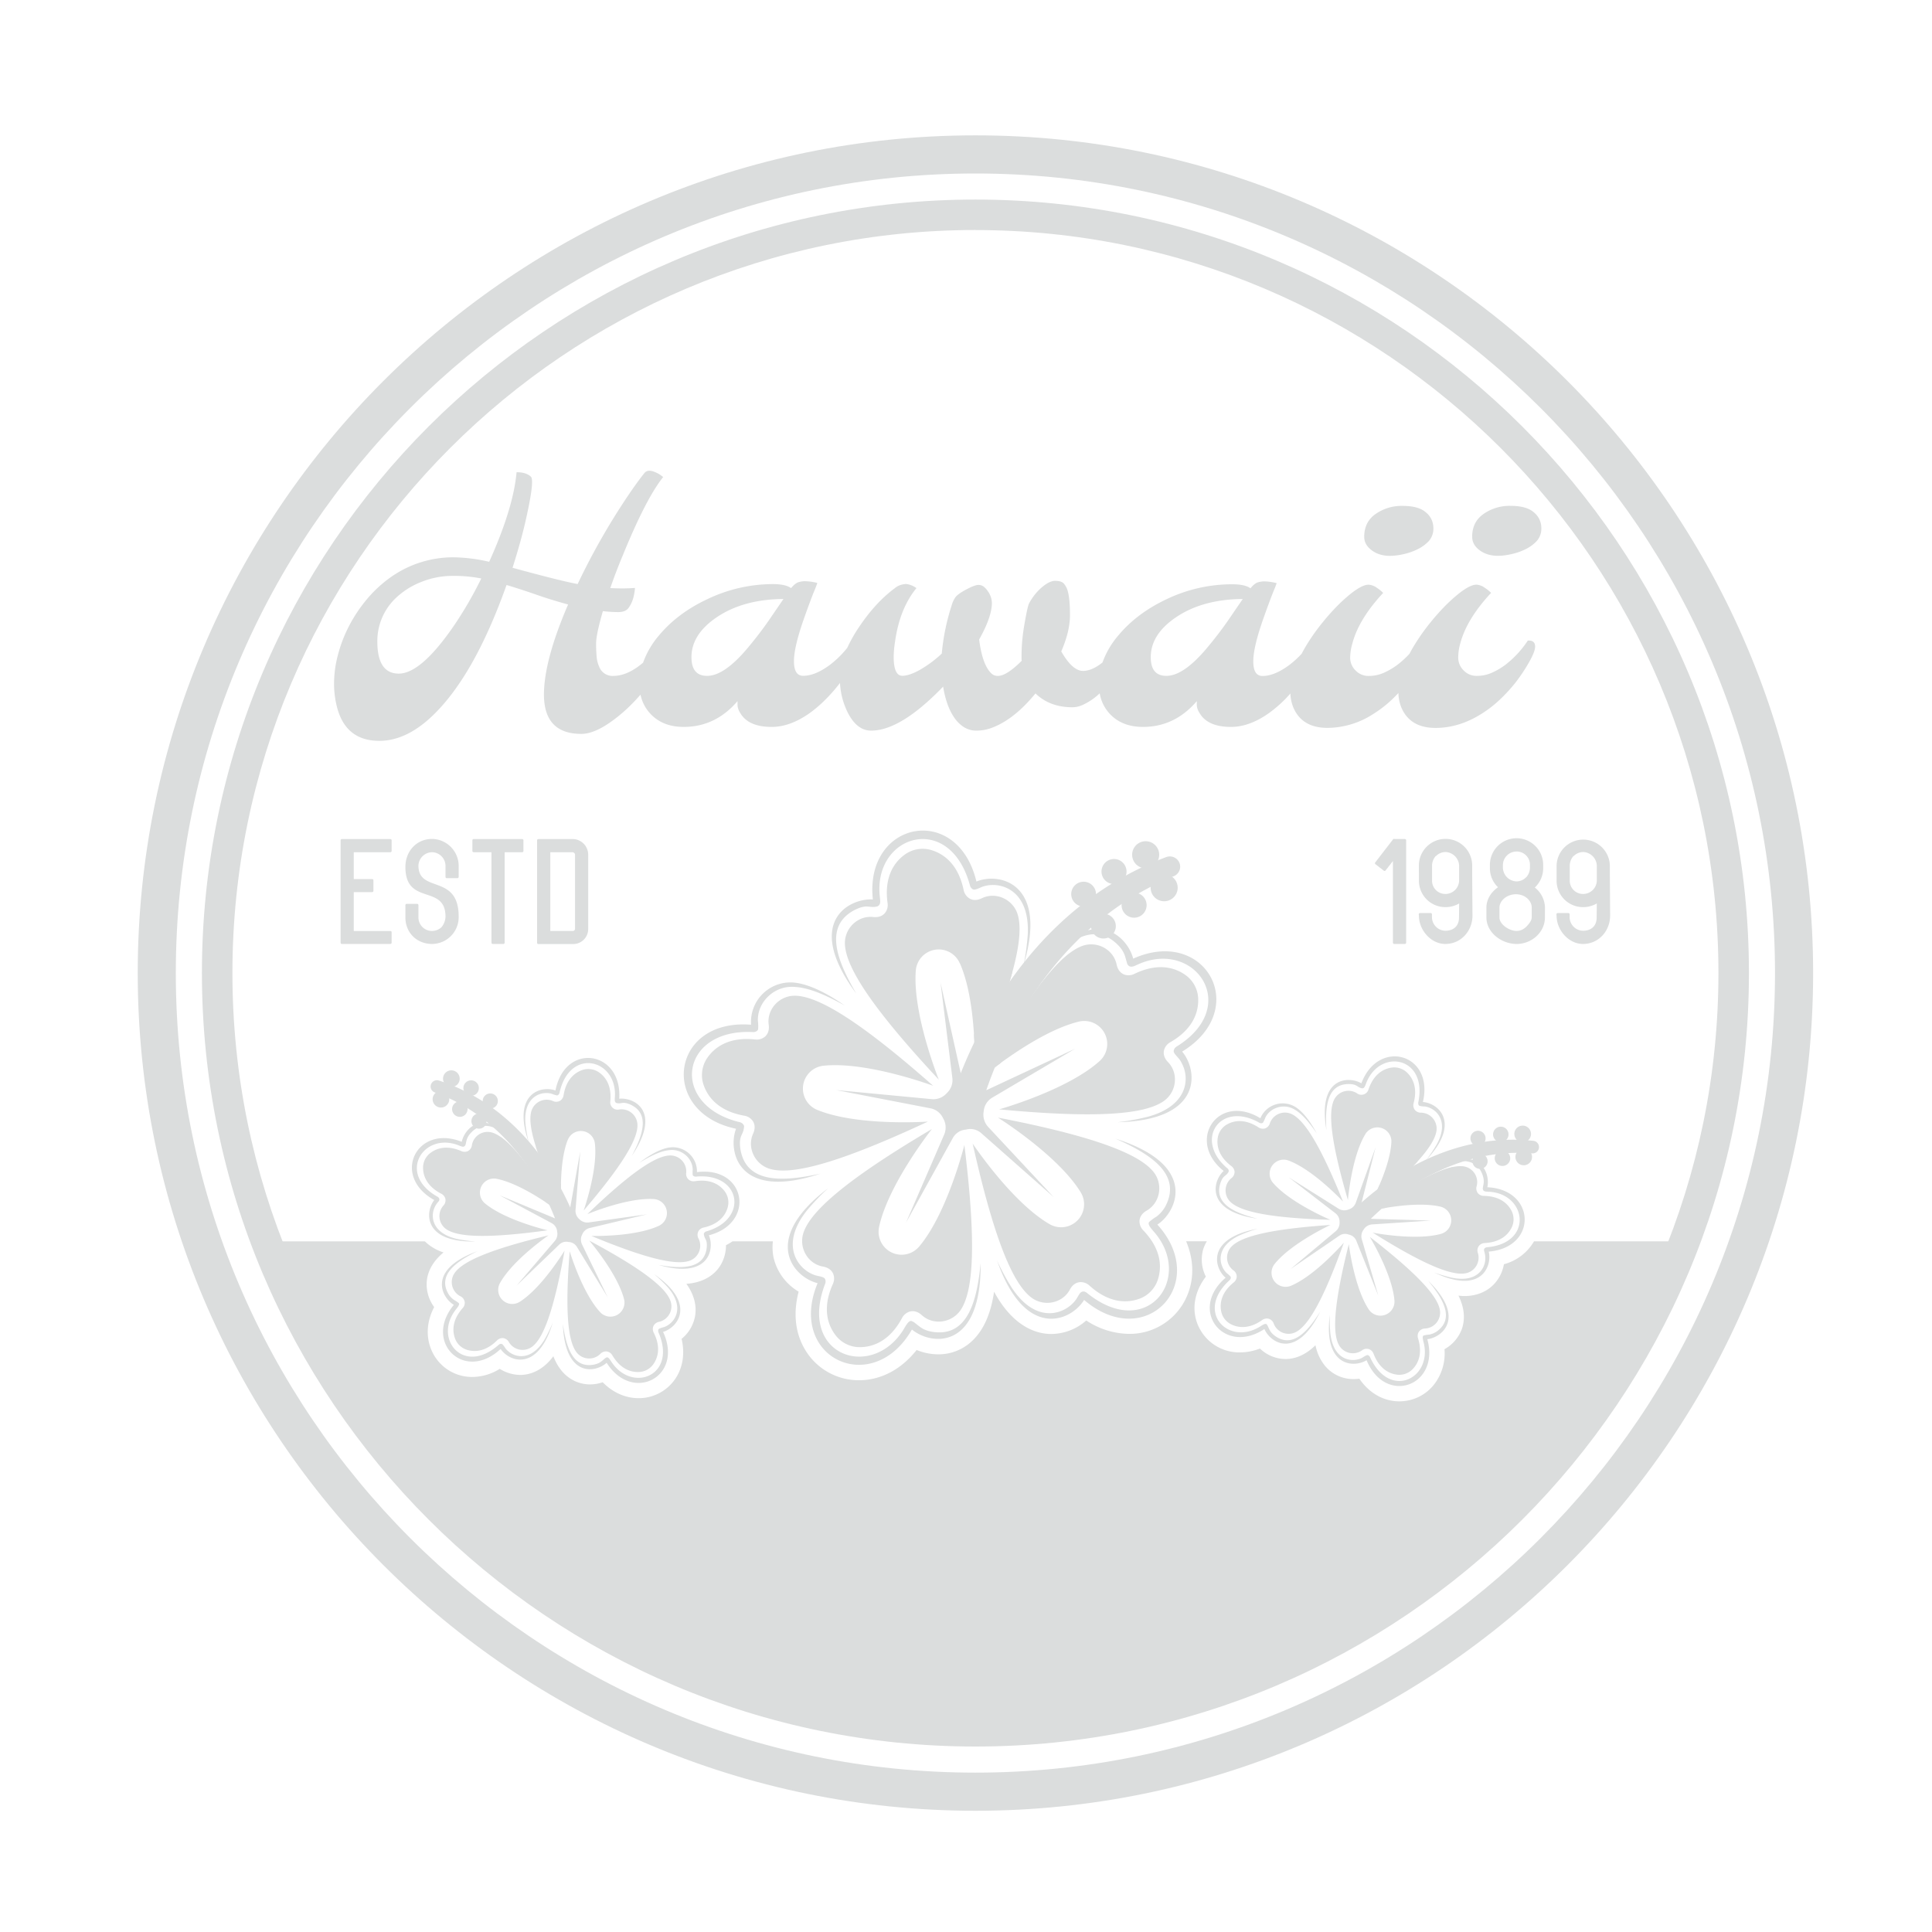 <svg xmlns="http://www.w3.org/2000/svg" viewBox="0 0 1000 1000"><defs><style>.a{fill:#dbdddd;}</style></defs><path class="a" d="M504.89,937.25c-239.09,0-433.6-194.51-433.6-433.6S265.8,70.06,504.89,70.06,938.47,264.57,938.47,503.65,744,937.25,504.89,937.25Zm0-847.45C276.68,89.8,91,275.46,91,503.65S276.68,917.51,504.89,917.51,918.74,731.85,918.74,503.65,733.08,89.8,504.89,89.8Z"/><path class="a" d="M504.89,904c-220.77,0-400.38-179.61-400.38-400.38S284.12,103.29,504.89,103.29s400.36,179.6,400.36,400.36S725.65,904,504.89,904Zm0-784.95c-212.06,0-384.59,172.52-384.59,384.57S292.83,888.23,504.89,888.23,889.46,715.71,889.46,503.65,716.94,119.08,504.89,119.08Z"/><path class="a" d="M794,642.51a25.54,25.54,0,0,1-15.57,11.85,20.12,20.12,0,0,1-4,9c-3.77,4.82-9.64,7.48-16.53,7.48-1,0-2-.12-3-.22,3.58,7.23,3.21,13.07,1.77,17.21a19.86,19.86,0,0,1-9,10.52,26.28,26.28,0,0,1-5.08,17.85,22.82,22.82,0,0,1-18.26,9.13c-8.25,0-15.65-4.28-20.74-11.72a22.08,22.08,0,0,1-2.93.2,19.06,19.06,0,0,1-14.56-6.52,24.31,24.31,0,0,1-5.21-11c-5.68,5.6-11.22,7.14-15.51,7.14A19.3,19.3,0,0,1,652.14,698a28.4,28.4,0,0,1-10.27,2,23.24,23.24,0,0,1-22.16-15c-3-8-1.24-16.79,4.44-24.21A19.54,19.54,0,0,1,622.67,647a19.24,19.24,0,0,1,2-4.51H613.93c4.06,9.57,4.31,19.62.32,28.64a32.24,32.24,0,0,1-29.9,19.28h0a41,41,0,0,1-22.11-6.94,27.54,27.54,0,0,1-18.1,7c-7.18,0-19.49-3.22-29.61-21.89-1.58,10.86-5.11,19.21-10.66,24.8A25.23,25.23,0,0,1,485.59,701a29.87,29.87,0,0,1-11.15-2.25c-7.88,10-18.44,15.66-29.82,15.66a32.31,32.31,0,0,1-27-14.37c-5.89-8.82-7.32-19.79-4.24-31.48a27.84,27.84,0,0,1-13-17.73,26.49,26.49,0,0,1-.33-8.32H379.16a30.23,30.23,0,0,1-3.39,2,20.12,20.12,0,0,1-3.15,10.89c-2.09,3.22-7.11,8.43-17.35,9.09,4.63,6.49,5.24,12.28,4.52,16.59a19.63,19.63,0,0,1-7,11.91c1.72,7.31.75,14.39-2.9,20.13a22.83,22.83,0,0,1-19.35,10.57c-6.86,0-13.37-2.94-18.59-8.24a20.74,20.74,0,0,1-6.63,1.12c-3.71,0-13.8-1.32-18.9-14.58-5.95,8-12.77,9.67-17.12,9.67a20.28,20.28,0,0,1-10.63-3.15,27,27,0,0,1-14.19,4.2,22.76,22.76,0,0,1-20.83-13.17c-3.37-7.19-2.91-15.43,1.08-23a19.82,19.82,0,0,1-3.84-13.28c.38-4.37,2.45-9.85,8.69-15a24.44,24.44,0,0,1-9.66-5.73H137.77C193.86,790.72,337,896.13,504.88,896.13S815.91,790.72,872,642.51Z"/><path class="a" d="M496.79,498.51c9.22,20.69,7.7,57.13,7.7,57.13,20-46.25,25.94-71.06,22.16-82.61-2.48-7.6-11.23-11.59-18.43-8.11-2.84,1.38-5,1-6.47.09a6.65,6.65,0,0,1-3-4.47c-2.9-13.7-10.69-18.71-16.6-20.51a15.75,15.75,0,0,0-14,2.42c-5,3.68-10.63,11-8.76,24.89a6.66,6.66,0,0,1-1.31,5.21c-1.11,1.32-3,2.43-6.12,2.09-7.95-.86-14.85,5.84-14.64,13.83.32,12.15,14.25,33.52,48.62,70.37,0,0-13.66-33.82-11.93-56.4a11.89,11.89,0,0,1,22.73-3.93Z"/><path class="a" d="M480.28,580.54s-36.38,2.55-57.32-6.08a11.9,11.9,0,0,1,3.29-22.84C448.77,549.25,483,562,483,562c-37.8-33.32-59.57-46.63-71.71-46.61-8,0-14.5,7.1-13.41,15,.43,3.12-.63,5-1.92,6.17a6.66,6.66,0,0,1-5.18,1.46c-13.92-1.48-21.09,4.38-24.63,9.45a15.75,15.75,0,0,0-2,14c2,5.86,7.19,13.5,21,16a6.63,6.63,0,0,1,4.55,2.86c.92,1.47,1.4,3.59.1,6.47-3.28,7.29,1,15.92,8.63,18.19C410,608.48,434.62,601.84,480.28,580.54Z"/><path class="a" d="M475.67,645.31A11.9,11.9,0,0,1,455,635.13c4.71-22.16,27.35-50.74,27.35-50.74C439,610,419.56,626.62,415.83,638.19c-2.46,7.61,2.27,16,10.15,17.39,3.1.56,4.58,2.15,5.28,3.73a6.69,6.69,0,0,1-.21,5.38c-5.71,12.78-2.36,21.41,1.37,26.34a15.71,15.71,0,0,0,12.73,6.26c6.18-.06,15.06-2.66,21.7-15a6.7,6.7,0,0,1,4.13-3.45c1.68-.41,3.85-.21,6.18,1.91,5.93,5.37,15.45,4,20-2.59,6.87-10,8.17-35.49,2-85.5C499.16,592.67,490.34,628.06,475.67,645.31Z"/><path class="a" d="M516.53,578.47s30.93,19.32,42.81,38.61a11.89,11.89,0,0,1-16.08,16.54c-19.62-11.32-39.81-41.69-39.81-41.69,11,49.17,20.78,72.73,30.62,79.86,6.48,4.68,15.9,2.77,19.68-4.28,1.49-2.78,3.46-3.7,5.18-3.87A6.7,6.7,0,0,1,564,665.5c10.39,9.38,19.63,8.86,25.48,6.83a15.7,15.7,0,0,0,9.88-10.16c1.86-5.9,2.12-15.15-7.55-25.28a6.67,6.67,0,0,1-2-5c.12-1.72,1-3.73,3.72-5.29,6.94-4,8.58-13.45,3.71-19.79C589.83,597.18,566,588.07,516.53,578.47Z"/><path class="a" d="M618.39,510.15a15.75,15.75,0,0,0-4.8-5.48c-5-3.59-13.76-6.7-26.38-.63a6.7,6.7,0,0,1-5.36.36c-1.6-.65-3.24-2.09-3.89-5.17-1.63-7.83-10.13-12.33-17.67-9.66-11.45,4.06-27.48,23.91-51.9,68,0,0,27.94-23.45,50-28.78a11.9,11.9,0,0,1,10.77,20.41c-16.83,15.15-52,25-52,25,50.17,4.74,75.6,2.72,85.41-4.44,6.46-4.72,7.56-14.27,2-20-2.18-2.27-2.45-4.44-2.08-6.12a6.66,6.66,0,0,1,3.33-4.23c12.13-7,14.49-15.94,14.37-22.12A15.77,15.77,0,0,0,618.39,510.15Z"/><path class="a" d="M509.15,575.32c0-.12,0-.25.05-.37a9,9,0,0,1,4.32-6.77l42.94-25.36-45.18,21.12a9.23,9.23,0,0,1-8.13-.3l-.33-.16a9.13,9.13,0,0,1-5.14-6.23l-10.86-48.68,6.13,49.5a9.13,9.13,0,0,1-2.75,7.59l-.26.27a9.24,9.24,0,0,1-7.55,3l-49.65-4.72,48.95,9.47a9.08,9.08,0,0,1,6.36,4.93c.05.11.11.22.17.33a9.35,9.35,0,0,1,.55,8.16l-19.83,45.75,24.13-43.62a8.49,8.49,0,0,1,6.3-4.49c.41,0,.81-.12,1.22-.21a8.49,8.49,0,0,1,7.44,2.11l37.37,33-34-36.43A9.32,9.32,0,0,1,509.15,575.32Z"/><path class="a" d="M504.14,535.64c.31,5,.42,9.41.43,12.85l2.28,1.6c8.29-19.56,13.9-35.05,17.19-47.15A220,220,0,0,0,504.14,535.64Z"/><path class="a" d="M511,553l1.68,1.18c1.44-1.11,3.19-2.43,5.21-3.91,9.31-22.13,21.5-41.37,36.16-57.16C543.6,500.79,529.87,519.36,511,553Z"/><path class="a" d="M610.61,447a5.37,5.37,0,0,0-7-3.37C546.67,464.93,509.11,515.5,490.7,574l15.39,4.36C521.43,523.84,554.9,475,607.6,453.49A5.31,5.31,0,0,0,610.61,447Z"/><path class="a" d="M599.9,441.27a7,7,0,1,1-8.14-5.74A7,7,0,0,1,599.9,441.27Z"/><path class="a" d="M583,450a6.48,6.48,0,1,1-7.49-5.28A6.48,6.48,0,0,1,583,450Z"/><path class="a" d="M567.19,461.7a6.41,6.41,0,1,1-7.41-5.22A6.41,6.41,0,0,1,567.19,461.7Z"/><path class="a" d="M606.84,453.94a7,7,0,1,0,1.22,9.88A7,7,0,0,0,606.84,453.94Z"/><path class="a" d="M591,463.41a6.48,6.48,0,1,0,1.12,9.09A6.48,6.48,0,0,0,591,463.41Z"/><path class="a" d="M575.08,474.31a6.41,6.41,0,1,0,1.11,9A6.41,6.41,0,0,0,575.08,474.31Z"/><path class="a" d="M495,574.69c5.46-23.61,17.12-46.65,31.11-66.3a189.22,189.22,0,0,1,44.63-44.61c10.08-7.21,21.29-12.12,32.58-17-12.95,6.44-25.13,13.28-36.68,22a175,175,0,0,0-29.35,28.54C518.85,519.73,502.89,546.6,495,574.69Z"/><path class="a" d="M502.1,458.49c.52,1.58,1.83,2.16,2.38,1.94,1.21-.11,2.82-1,4-1.44,8.68-3.16,24.62,1.05,23.49,24.61a119.66,119.66,0,0,1-2.12,15.69c12.68-42-12.41-48-24.46-43-9.78-41-58-31.35-53.6,9.27-12.06-.76-36.07,11.49-8.58,48.73-9.42-16.11-17.63-35-.38-43.52,6.39-3,7-.55,11.22-1.61a2.38,2.38,0,0,0,1-.69c.83-1.06.49-2.76.37-4.14C451.61,432.08,491.75,419.59,502.1,458.49Z"/><path class="a" d="M424.68,607.47c-18,3.93-38.69,6-41.5-13.09-.89-7,1.61-6.68,1.94-11.16.18-.53-.55-1.88-2-2.33-36.81-8.62-31.51-48.75,6.72-46.68,1.64,0,2.62-1,2.58-1.67a22.44,22.44,0,0,0-.14-4.23c-.33-9.64,8.59-18.51,19.37-17.46,8.46.54,18.1,5.5,25.57,9.59-7.1-4.93-16.75-10.61-25.35-11.76a20.44,20.44,0,0,0-23.11,21.72c-42-3.35-47.77,45.49-7.76,53.85C376.68,595.15,381.35,621.91,424.68,607.47Z"/><path class="a" d="M482.31,689.3c-4.55-.86-5.86-2.33-8.91-4.66a2.92,2.92,0,0,0-1.1-.63c-2-1.51-3.92,3.29-5.4,5.33-16.81,25-54,11.86-39.75-25,.5-1.6-.21-2.82-.79-3-1-.62-2.8-.8-4.07-1.18-8.78-2.53-19.37-15.25-4.54-33.72a118.12,118.12,0,0,1,10.94-11.45c-35.48,26.94-17.7,46.26-5.5,49.17-16.12,38.78,28.49,59.51,48.82,24,10,8.26,35.93,11,35.58-34.38C505.73,672.62,501.22,692.51,482.31,689.3Z"/><path class="a" d="M577.35,589.36c17,7.48,34.79,18,25.87,35a16.89,16.89,0,0,1-4.68,5.4,22,22,0,0,0-3.44,2.49c-2,1.34,2,4.89,3.4,6.78,18.62,23.73-5.42,55-36,30.1a4.88,4.88,0,0,0-.56-.34,2.2,2.2,0,0,0-2.51.17c-.93.81-1.67,2.48-2.38,3.51-5,7.34-20.31,14-33.47-6.11a115.13,115.13,0,0,1-7.51-13.94c14.47,41.53,38.28,31.54,45.06,20.42,31.91,27.33,65.42-8.68,37.92-39C608.85,627.6,621.11,603.22,577.35,589.36Z"/><path class="a" d="M586.54,496.19c-3.21-12.48-22.53-30.12-49,6.9,12.36-13.89,27.78-27.59,41.27-13.8,3.32,3.52,3.47,5.66,4.47,9a2.88,2.88,0,0,0,.52,1.16,2.43,2.43,0,0,0,1,.77c1.26.45,2.78-.39,4-.94,29.33-13.5,53.94,21.13,20.67,42.14a5.88,5.88,0,0,0-1.19.87c-.87,1-.91,2.08-.61,2.44a3.25,3.25,0,0,0,.66,1.08c2,2.42,2.35,2.35,3.77,5.35,3.62,7.64,2.44,21.3-18,26.87a119,119,0,0,1-15.58,2.83c44.68-1,41.45-27.11,33.35-36.55C647.73,522.43,623.91,479.4,586.54,496.19Z"/><path class="a" d="M720.18,591.09c-.66,13.84-11.51,33.33-11.51,33.33,23.65-19.76,33.72-31.68,34.83-39a8.24,8.24,0,0,0-7.84-9.5,4,4,0,0,1-3.55-1.74,4.08,4.08,0,0,1-.41-3.26c2.19-8.28-.69-13.16-3.43-15.77a9.56,9.56,0,0,0-3.84-2.25,9.67,9.67,0,0,0-4.45-.27c-3.73.64-8.84,3.09-11.63,11.19a3.81,3.81,0,0,1-6.07,2,8.26,8.26,0,0,0-11.81,3.52c-3.16,6.73-1.43,22.24,7.21,51.82,0,0,1.84-22.23,9-34.09a7.27,7.27,0,0,1,13.5,4.1Z"/><path class="a" d="M688.59,631.37s-20.58-8.62-29.65-19.09A7.27,7.27,0,0,1,667,600.71c13,4.9,28.15,21.24,28.15,21.24-11.49-28.6-19.72-41.86-26.36-45.19a8.24,8.24,0,0,0-11.46,4.52,4,4,0,0,1-2.75,2.85,4.1,4.1,0,0,1-3.23-.63c-7.2-4.64-12.73-3.41-16.06-1.61a9.62,9.62,0,0,0-5,7.11c-.54,3.75.21,9.36,7,14.52a4.08,4.08,0,0,1,1.7,2.81,4,4,0,0,1-1.73,3.56,8.26,8.26,0,0,0-.29,12.32C642.5,627.3,657.78,630.45,688.59,631.37Z"/><path class="a" d="M668.25,665.49a7.28,7.28,0,0,1-8.51-11.26c8.67-10.81,28.9-20.2,28.9-20.2-30.75,2.09-45.9,5.82-51.12,11.1a8.24,8.24,0,0,0,.76,12.3,4,4,0,0,1,1.85,3.49,4.09,4.09,0,0,1-1.59,2.88c-6.64,5.42-7.18,11.05-6.49,14.77a9.58,9.58,0,0,0,5.23,6.92c3.39,1.67,9,2.69,16-2.22a4.06,4.06,0,0,1,3.2-.74,4,4,0,0,1,2.86,2.74,8.24,8.24,0,0,0,11.62,4.08c6.51-3.58,14.23-17.14,24.63-46.16C695.57,643.19,681,660.1,668.25,665.49Z"/><path class="a" d="M709,640.21s11.58,19.07,12.76,32.87a7.28,7.28,0,0,1-13.34,4.62c-7.6-11.59-10.28-33.73-10.28-33.73-7.51,29.89-8.65,45.45-5.23,52a8.24,8.24,0,0,0,11.92,3.08,4,4,0,0,1,3.9-.69,4.09,4.09,0,0,1,2.25,2.41c3.09,8,8.29,10.24,12,10.74a9.62,9.62,0,0,0,8.2-2.84c2.63-2.71,5.32-7.69,2.82-15.89a4.09,4.09,0,0,1,.28-3.27,4,4,0,0,1,3.49-1.87,8.25,8.25,0,0,0,7.48-9.79C743.87,670.6,733.35,659.07,709,640.21Z"/><path class="a" d="M783.41,630.9a9.69,9.69,0,0,0-1.11-4.31c-1.77-3.35-5.67-7.45-14.24-7.6a4.07,4.07,0,0,1-3-1.28,4,4,0,0,1-.7-3.89,8.25,8.25,0,0,0-7-10.14c-7.37-.93-21.59,5.5-47.06,22.87,0,0,21.72-5.13,35.21-2a7.28,7.28,0,0,1,.27,14.12c-13.37,3.65-35.26-.65-35.26-.65,26.11,16.39,40.56,22.28,47.89,21.07A8.25,8.25,0,0,0,765,648.7a4,4,0,0,1,.55-3.91,4.1,4.1,0,0,1,3-1.4c8.56-.48,12.3-4.72,13.94-8.13A9.64,9.64,0,0,0,783.41,630.9Z"/><path class="a" d="M705.8,636.46a2.14,2.14,0,0,1,.13-.19,5.52,5.52,0,0,1,4.22-2.51l30.44-2-30.5-.89a5.64,5.64,0,0,1-4.35-2.4l-.14-.18a5.6,5.6,0,0,1-1.1-4.82L712,593.85l-10.27,28.73A5.56,5.56,0,0,1,698.1,626l-.21.07a5.66,5.66,0,0,1-5-.43l-25.82-16.24L691.25,628a5.54,5.54,0,0,1,2.11,4.44,1.69,1.69,0,0,0,0,.23,5.69,5.69,0,0,1-2,4.61L668,656.83l25.18-17.2a5.21,5.21,0,0,1,4.67-.71c.24.08.48.16.73.22a5.21,5.21,0,0,1,3.49,3.2l11.34,28.3-8.57-29.27A5.67,5.67,0,0,1,705.8,636.46Z"/><path class="a" d="M714,613.4c-1.2,2.8-2.36,5.26-3.3,7.14l.8,1.51a236.5,236.5,0,0,0,22.37-21A134.68,134.68,0,0,0,714,613.4Z"/><path class="a" d="M712.93,624.76l.59,1.11c1.09-.22,2.42-.46,3.93-.71a118.62,118.62,0,0,1,35.48-21.28C745.12,605.21,732.52,611.59,712.93,624.76Z"/><path class="a" d="M796.54,594.25a3.27,3.27,0,0,0-2.89-3.77c-37-4-71.41,13.29-97.57,40.19l7.21,6.61c23.38-25.57,55.11-43.06,89.81-40.3A3.25,3.25,0,0,0,796.54,594.25Z"/><path class="a" d="M792.26,588.18a4.31,4.31,0,1,1-2.87-5.37A4.3,4.3,0,0,1,792.26,588.18Z"/><path class="a" d="M780.65,588.29a4,4,0,1,1-2.64-4.94A4,4,0,0,1,780.65,588.29Z"/><path class="a" d="M768.77,590.35a3.92,3.92,0,1,1-2.61-4.89A3.93,3.93,0,0,1,768.77,590.35Z"/><path class="a" d="M792.57,597a4.3,4.3,0,1,0-2.06,5.73A4.31,4.31,0,0,0,792.57,597Z"/><path class="a" d="M781.3,597.83a4,4,0,1,0-1.89,5.27A3.95,3.95,0,0,0,781.3,597.83Z"/><path class="a" d="M769.61,599.41a3.92,3.92,0,1,0-1.87,5.22A3.91,3.91,0,0,0,769.61,599.41Z"/><path class="a" d="M698.22,632.21c9.47-11.4,22.18-20.78,35.23-27.67a116,116,0,0,1,36.66-12.09c7.49-1.17,15-.77,22.49-.36A139.1,139.1,0,0,0,766.5,594a107.36,107.36,0,0,0-23.89,7.52C726.39,608.76,710.28,619,698.22,632.21Z"/><path class="a" d="M734.09,570.69c-.15,1,.4,1.68.77,1.71a12,12,0,0,0,2.57.31c5.61.67,13.17,7.35,6.06,19.91a71.46,71.46,0,0,1-5.47,8c18.5-19.48,6.43-29.66-1.53-30.22,5.92-25.08-23.08-33.1-31.84-9.69-6.38-3.73-22.87-3.64-18.09,24.26-.72-11.39,0-24,11.77-23.87,4.31.11,3.95,1.61,6.56,2.2a1.43,1.43,0,0,0,.76-.09c.74-.36,1-1.38,1.33-2.16C713.77,542.37,739.14,546.59,734.09,570.69Z"/><path class="a" d="M650.81,630.79c-10.93-2.81-22.81-7.35-19.08-18.57,1.43-4.06,2.72-3.21,4.13-5.57a1.56,1.56,0,0,0-.46-1.82c-17.74-14.84-3.8-35.3,16.51-23.66.9.45,1.72.16,1.87-.2a13.7,13.7,0,0,0,1.09-2.35c2.47-5.35,9.79-7.75,15.39-4.21,4.48,2.62,8.38,8,11.33,12.27-2.52-4.64-6.23-10.4-10.61-13.4a12.52,12.52,0,0,0-18.61,5.52c-22-13.38-38.61,11.71-19,27.28C628,610.85,623.16,626.76,650.81,630.79Z"/><path class="a" d="M659.78,691.35c-2.25-1.72-2.56-2.88-3.59-5a1.69,1.69,0,0,0-.42-.65c-.66-1.37-3,.72-4.42,1.42-16.08,9.06-32.75-8.36-14.86-24.57.72-.73.66-1.6.39-1.84A12.45,12.45,0,0,0,635,659c-4.1-3.8-6.39-13.66,6.8-19.67A73.12,73.12,0,0,1,650.9,636c-26.8,5-22.39,20.41-16.53,25.35-19.47,16.76-.8,40.36,20.07,26.55,3.19,7.27,16.59,15.93,28.9-9C677.16,688.68,669.23,698.3,659.78,691.35Z"/><path class="a" d="M739.2,662.89c7.25,8.78,14.06,19.39,4.51,26.24a10.19,10.19,0,0,1-4.05,1.66,14.72,14.72,0,0,0-2.56.41c-1.43.2-.24,3.23,0,4.64,3.65,18.09-18.08,28.55-28,6.54-.06-.11-.13-.22-.21-.34-.53-.62-1.18-.74-1.42-.6a11.83,11.83,0,0,0-2.27,1.27c-4.73,2.64-14.94,2.06-16.61-12.55a72.57,72.57,0,0,1-.26-9.68c-3.52,26.67,12.23,27.76,19,23.56,9.91,23.71,38.13,13.25,31.45-10.88C745.89,692.45,759.29,682.5,739.2,662.89Z"/><path class="a" d="M769.85,614.52c1.68-7.71-4-22.66-28.66-9.71,10.57-4.19,22.77-7.43,26.34,3.81.85,2.84.34,4,0,6.15a2,2,0,0,0,0,.78,1.44,1.44,0,0,0,.33.68c.56.6,1.62.56,2.47.61,19.73.69,23.65,26.38-.3,28.7a4.14,4.14,0,0,0-.89.15c-.76.31-1.07.89-1,1.17a2.07,2.07,0,0,0,.07.77,11.45,11.45,0,0,1,.58,4c-.13,5.17-4.52,12.31-17.21,9.73a72.1,72.1,0,0,1-9.3-2.74c24.68,11.78,30.11-3.41,28.28-10.79C796.07,645.69,794.89,615.62,769.85,614.52Z"/><path class="a" d="M293.87,590c-5.09,12.89-3.2,35.11-3.2,35.11C277.23,597.41,273,582.4,275,575.24A8.25,8.25,0,0,1,286,569.8a4,4,0,0,0,4-.12,4.06,4.06,0,0,0,1.71-2.81c1.4-8.45,6-11.71,9.6-13a9.47,9.47,0,0,1,4.43-.47,9.57,9.57,0,0,1,4.17,1.57c3.14,2.12,6.78,6.45,6,15a3.79,3.79,0,0,0,4.73,4.27,8.25,8.25,0,0,1,9.31,8.07c.13,7.43-7.82,20.86-27.86,44.28,0,0,7.46-21,5.81-34.78a7.28,7.28,0,0,0-14-1.8Z"/><path class="a" d="M306.12,639.73s22.3.59,34.87-5.23a7.28,7.28,0,0,0-2.61-13.87c-13.83-.85-34.38,7.81-34.38,7.81,22.22-21.36,35.17-30.07,42.6-30.37a8.26,8.26,0,0,1,8.59,8.83,4,4,0,0,0,1.33,3.72,4.08,4.08,0,0,0,3.2.76c8.47-1.27,13,2.12,15.3,5.13a9.62,9.62,0,0,1,1.61,8.52c-1.05,3.64-4,8.44-12.39,10.34a4,4,0,0,0-2.71,1.87,4,4,0,0,0,.11,4,8.25,8.25,0,0,1-4.8,11.35C349.81,655,334.59,651.54,306.12,639.73Z"/><path class="a" d="M310.65,679.19A7.27,7.27,0,0,0,323,672.42c-3.46-13.41-18-30.29-18-30.29,27.18,14.54,39.46,24.16,42,31.13a8.25,8.25,0,0,1-5.75,10.9,4,4,0,0,0-3.12,2.42,4.06,4.06,0,0,0,.27,3.28c3.82,7.66,2,13-.15,16.14a9.62,9.62,0,0,1-7.61,4.15c-3.78.13-9.28-1.23-13.66-8.59a4.07,4.07,0,0,0-2.62-2,4,4,0,0,0-3.73,1.32,8.24,8.24,0,0,1-12.27-1c-4.47-5.94-5.93-21.48-3.49-52.2C294.9,647.64,301.22,669,310.65,679.19Z"/><path class="a" d="M283.91,639.42S265.52,652,258.77,664.14A7.28,7.28,0,0,0,269,673.83c11.69-7.44,23.23-26.53,23.23-26.53-5.43,30.34-10.78,45-16.61,49.61a8.25,8.25,0,0,1-12.14-2.1,4,4,0,0,0-3.27-2.22,4,4,0,0,0-3,1.27c-6.11,6-11.77,5.92-15.4,4.84a9.73,9.73,0,0,1-3.86-2.22,9.61,9.61,0,0,1-2.44-3.73c-1.29-3.56-1.7-9.21,3.94-15.65a4.06,4.06,0,0,0,1.1-3.1,4,4,0,0,0-2.42-3.14,8.25,8.25,0,0,1-2.79-12C239.61,652.78,253.93,646.59,283.91,639.42Z"/><path class="a" d="M219.86,600.34a9.75,9.75,0,0,1,2.79-3.47c3-2.33,8.23-4.46,16.11-1.08a4.1,4.1,0,0,0,3.29.08,4,4,0,0,0,2.23-3.27,8.24,8.24,0,0,1,10.55-6.36c7.1,2.18,17.42,13.89,33.51,40.18,0,0-17.69-13.59-31.29-16.27a7.27,7.27,0,0,0-6,12.75c10.68,8.82,32.41,13.9,32.41,13.9-30.53,4.21-46.13,3.65-52.32-.47a8.25,8.25,0,0,1-1.76-12.19,4,4,0,0,0,1.11-3.8,4.06,4.06,0,0,0-2.14-2.49c-7.6-4-9.28-9.36-9.37-13.15A9.79,9.79,0,0,1,219.86,600.34Z"/><path class="a" d="M288.34,637.3c0-.08,0-.15,0-.23a5.51,5.51,0,0,0-2.82-4l-26.91-14.37,28.17,11.72a5.64,5.64,0,0,0,5-.4l.2-.11a5.58,5.58,0,0,0,3-3.94l5.35-30-2.44,30.41a5.6,5.6,0,0,0,1.88,4.57l.17.15a5.63,5.63,0,0,0,4.69,1.64l30.22-4.19-29.67,7.07a5.52,5.52,0,0,0-3.75,3.18,2,2,0,0,0-.1.21,5.7,5.7,0,0,0-.12,5l13.32,27.44-15.89-26a5.23,5.23,0,0,0-4-2.57,5.9,5.9,0,0,1-.75-.1,5.23,5.23,0,0,0-4.5,1.49l-22,21.14,19.84-23.16A5.68,5.68,0,0,0,288.34,637.3Z"/><path class="a" d="M290.36,612.91c-.06,3.05,0,5.76.07,7.87l-1.35,1a236.2,236.2,0,0,1-11.74-28.37A136,136,0,0,1,290.36,612.91Z"/><path class="a" d="M286.65,623.7l-1,.77c-.91-.65-2-1.41-3.28-2.26a118.74,118.74,0,0,0-23.61-34C265.33,592.65,274.2,603.64,286.65,623.7Z"/><path class="a" d="M223,561.53a3.28,3.28,0,0,1,4.18-2.25c35.36,11.54,59.65,41.46,72.44,76.73l-9.29,3.07c-10.81-32.92-32.55-61.91-65.32-73.65A3.24,3.24,0,0,1,223,561.53Z"/><path class="a" d="M229.35,557.76a4.31,4.31,0,1,0,4.82-3.72A4.31,4.31,0,0,0,229.35,557.76Z"/><path class="a" d="M239.89,562.63a4,4,0,1,0,4.44-3.42A4,4,0,0,0,239.89,562.63Z"/><path class="a" d="M249.88,569.39a3.92,3.92,0,1,0,4.39-3.39A3.92,3.92,0,0,0,249.88,569.39Z"/><path class="a" d="M225.44,565.69a4.3,4.3,0,1,1-.48,6.06A4.3,4.3,0,0,1,225.44,565.69Z"/><path class="a" d="M235.38,571.06a4,4,0,1,1-.45,5.58A4,4,0,0,1,235.38,571.06Z"/><path class="a" d="M245.39,577.3a3.92,3.92,0,1,1-.44,5.53A3.92,3.92,0,0,1,245.39,577.3Z"/><path class="a" d="M297,636.54c-4-14.29-11.69-28.06-20.75-39.7a115.92,115.92,0,0,0-28.46-26.09c-6.34-4.14-13.33-6.85-20.35-9.57a138.6,138.6,0,0,1,23,12.51,106.91,106.91,0,0,1,18.69,16.67C281,603.58,291.41,619.58,297,636.54Z"/><path class="a" d="M289.58,565.71c-.28,1-1.07,1.37-1.41,1.25a12.62,12.62,0,0,1-2.47-.78c-5.4-1.7-15,1.29-13.71,15.66a71.22,71.22,0,0,0,1.71,9.54c-8.86-25.37,6.31-29.69,13.81-26.93,4.9-25.29,34.63-20.69,33,4.25,7.35-.78,22.35,6.07,6.53,29.55,5.33-10.09,9.85-21.83-.92-26.6-4-1.67-4.27-.16-6.89-.69a1.46,1.46,0,0,1-.65-.39c-.53-.63-.37-1.68-.33-2.52C319.73,548.24,294.87,541.66,289.58,565.71Z"/><path class="a" d="M340.81,654.72c11.12,1.93,23.8,2.67,25-9.09.36-4.29-1.16-4-1.48-6.77-.13-.32.28-1.17,1.17-1.47,22.27-6.25,18-30.63-5.34-28.36-1,0-1.62-.56-1.62-.95a13.93,13.93,0,0,1,0-2.59c0-5.9-5.73-11.09-12.3-10.16-5.15.55-10.91,3.84-15.37,6.53,4.21-3.2,10-6.92,15.19-7.85a12.5,12.5,0,0,1,14.69,12.67c25.57-3.16,30.39,26.54,6.16,32.7C369.82,645.93,367.67,662.41,340.81,654.72Z"/><path class="a" d="M307.74,706.25c2.76-.65,3.52-1.58,5.32-3.08a1.86,1.86,0,0,1,.66-.42c1.16-1,2.48,1.91,3.44,3.12,10.94,14.86,33.29,5.82,23.64-16.3-.35-1,.06-1.73.4-1.84a13.15,13.15,0,0,1,2.46-.82c5.3-1.78,11.44-9.83,1.89-20.73a72.72,72.72,0,0,0-7-6.71c22.39,15.53,12,27.81,4.65,29.91,10.88,23.28-15.84,37.12-29.2,16-5.89,5.31-21.66,7.7-22.65-20.08C293,696.67,296.27,708.71,307.74,706.25Z"/><path class="a" d="M247,647.67c-10.22,5-20.79,11.9-14.89,22.07a10.15,10.15,0,0,0,3,3.17,13.62,13.62,0,0,1,2.17,1.44c1.23.76-1.11,3-1.9,4.23-10.75,15,4.76,33.45,22.8,17.45.1-.08.21-.15.33-.23a1.36,1.36,0,0,1,1.54,0,12.36,12.36,0,0,1,1.55,2.08c3.23,4.36,12.78,8,20.3-4.61a73,73,0,0,0,4.22-8.72c-7.75,25.76-22.57,20.29-27,13.67-18.78,17.54-40.2-3.59-24.2-22.84C228.78,671.87,220.65,657.29,247,647.67Z"/><path class="a" d="M239,591c1.63-7.71,13-19,30.12,2.93-7.92-8.16-17.7-16.13-25.58-7.35-1.94,2.24-2,3.55-2.5,5.62a1.77,1.77,0,0,1-.29.73,1.45,1.45,0,0,1-.57.49c-.76.31-1.71-.17-2.5-.47-18.28-7.48-32.41,14.33-11.52,26.3a3.92,3.92,0,0,1,.75.5c.56.59.61,1.25.44,1.48a2.06,2.06,0,0,1-.38.67,11.26,11.26,0,0,0-2.16,3.37c-2,4.77-.93,13.08,11.69,16a71.5,71.5,0,0,0,9.6,1.32c-27.33.6-26.05-15.48-21.34-21.46C202.25,608.62,215.68,581.69,239,591Z"/><path class="a" d="M710.14,284.93A13.81,13.81,0,0,0,714.3,287a18.19,18.19,0,0,0,5.26.71,32.75,32.75,0,0,0,6.88-.88,31.58,31.58,0,0,0,7.38-2.58,20.07,20.07,0,0,0,5.76-4.22,9.73,9.73,0,0,0,2.33-6.92,10.3,10.3,0,0,0-3.79-7.84q-3.79-3.42-12.1-3.42a23.42,23.42,0,0,0-14.22,4.34,13.65,13.65,0,0,0-4.21,4.83,15.07,15.07,0,0,0-1.46,6.93C706.13,280.65,707.47,283,710.14,284.93Z"/><path class="a" d="M790.79,331.56A51.77,51.77,0,0,1,779,344.24a36.52,36.52,0,0,1-7,4.05,18.93,18.93,0,0,1-7.64,1.54,9.09,9.09,0,0,1-6.84-2.88,9.19,9.19,0,0,1-2.75-6.5,27.53,27.53,0,0,1,1.08-7.47q3.35-12.6,15.94-26.11a17.55,17.55,0,0,0-3.13-2.54,8.06,8.06,0,0,0-4.46-1.71q-4.68,0-14.6,9.42a111.67,111.67,0,0,0-9.09,10,107.5,107.5,0,0,0-8.3,11.68c-1,1.55-1.82,3.1-2.64,4.65a48.13,48.13,0,0,1-6.5,5.9,36.52,36.52,0,0,1-7,4.05,18.92,18.92,0,0,1-7.63,1.54,9.06,9.06,0,0,1-6.84-2.88,9.16,9.16,0,0,1-2.76-6.5A27.56,27.56,0,0,1,700,333q3.33-12.6,15.93-26.11a17.55,17.55,0,0,0-3.13-2.54,8.06,8.06,0,0,0-4.46-1.71q-4.68,0-14.6,9.42a114.78,114.78,0,0,0-9.09,10,107.5,107.5,0,0,0-8.3,11.68c-.95,1.55-1.81,3.1-2.63,4.65a49.43,49.43,0,0,1-6.5,5.9q-7.6,5.6-13.77,5.59-4.75,0-4.75-7.55t5.42-22.73q1.5-4.26,2.84-7.84c.88-2.39,1.69-4.46,2.41-6.21s1.2-3,1.42-3.72a27.33,27.33,0,0,0-6.75-.91,12.39,12.39,0,0,0-2.8.45c-1.2.31-2.54,1.35-4,3.13q-2.85-2.08-9.43-2.08A78.6,78.6,0,0,0,604.12,310q-15.69,7.34-25.36,19a44.56,44.56,0,0,0-8.11,13.91c-3.63,2.88-7,4.35-10.08,4.35q-5.51,0-11.26-10.09,4.52-10.42,4.51-18.81t-1.17-12.47a10.11,10.11,0,0,0-2-3.84c-.87-.94-2.38-1.41-4.55-1.41s-4.78,1.41-7.84,4.25a27.81,27.81,0,0,0-3.34,3.8,28.21,28.21,0,0,0-2.29,3.67q-.87,1.71-2.63,12.22a93.1,93.1,0,0,0-1.25,15.09v1.26a7.14,7.14,0,0,0,.09,1.08q-7.84,7.85-12.35,7.84a4.73,4.73,0,0,1-3.5-1.42q-4.59-4.59-6.18-17.43,6.59-11.76,6.59-18.94a10.89,10.89,0,0,0-2-5.92,10.32,10.32,0,0,0-2.09-2.38,4.48,4.48,0,0,0-2.92-1q-1.74,0-5.75,2.09a36,36,0,0,0-3.21,1.83,15.92,15.92,0,0,0-2.59,2.05,12.69,12.69,0,0,0-2.21,4.46,113.27,113.27,0,0,0-5.17,25.11A61.15,61.15,0,0,1,476,346.79q-5.5,3-8.92,3-4.5,0-4.51-9.76a53.07,53.07,0,0,1,.67-7.67q2.34-17.19,11.1-27.95a10.86,10.86,0,0,0-5.76-2.17l-.08.09a9.31,9.31,0,0,0-5.43,2.17q-10,7.43-18.51,20.18a74.37,74.37,0,0,0-6,10.61,50.67,50.67,0,0,1-9.09,8.91q-7.59,5.6-13.76,5.59-4.76,0-4.76-7.55t5.42-22.73q1.5-4.26,2.84-7.84c.89-2.39,1.69-4.46,2.42-6.21s1.19-3,1.42-3.72a27.47,27.47,0,0,0-6.76-.91,12.24,12.24,0,0,0-2.79.45q-1.8.46-4.05,3.13-2.83-2.08-9.43-2.08A78.63,78.63,0,0,0,366.39,310Q350.7,317.3,341,329a44.47,44.47,0,0,0-8.14,14c-5.35,4.54-10.5,6.85-15.46,6.85a7.36,7.36,0,0,1-7.26-4.75,15.43,15.43,0,0,1-1.29-4.88,69.29,69.29,0,0,1-.3-7.26q0-4.54,3.51-16.64a68.44,68.44,0,0,0,7.88.5q3.63,0,5.21-1.92,3-3.84,3.51-10.59c-2.17.16-4.31.25-6.43.25s-4.22-.06-6.34-.17q2.83-8.26,6.43-16.85,12-29.44,20.93-40.62a16,16,0,0,0-4.67-2.75,6.88,6.88,0,0,0-2.63-.51,3.21,3.21,0,0,0-2.46,1.26q-3.33,4.17-7.5,10.26a352.21,352.21,0,0,0-27,47.12q-9-1.66-33.7-8.42,4.68-14.69,7.18-26.19,4.25-19.11,2.33-20.94c-1.61-1.55-4.09-2.33-7.42-2.33q-1.68,18.68-14.18,46.37a85.69,85.69,0,0,0-18.35-2.33A55.93,55.93,0,0,0,201.9,299a64.92,64.92,0,0,0-12.22,11.43,75.88,75.88,0,0,0-9.09,13.72A71.17,71.17,0,0,0,174.91,339a57.87,57.87,0,0,0-2,14.38,48.53,48.53,0,0,0,1.42,12.22q4.42,17.85,22,17.86,13.61,0,26.86-12.35,22-20.52,39-68.32,7.75,2.34,15.64,5.09t16.22,5q-12.42,28.77-12.51,46.54,0,20.44,19.35,20.44,7.1,0,16.94-7.43a79,79,0,0,0,8.84-7.67c1.69-1.69,3.3-3.43,4.86-5.2A20.47,20.47,0,0,0,337.19,370q6.26,6.25,16.69,6.25,16.42,0,27.86-13.34v2a8,8,0,0,0,1.33,4q4.17,7.35,16.35,7.34,9.58,0,19.69-7.17a66.64,66.64,0,0,0,8.5-7.34,90,90,0,0,0,7.17-8.23,38.67,38.67,0,0,0,4.1,15.48q4.74,9.18,12,9.18,15.35,0,37.28-22.77,1.66,10,5.59,15.76a17.47,17.47,0,0,0,5,5.09,12,12,0,0,0,6.76,1.92,22.62,22.62,0,0,0,7.76-1.42q11.67-4.33,22.69-17.85,7.34,7.17,19.18,7.18a12.79,12.79,0,0,0,5.34-1.26,31.56,31.56,0,0,0,8.72-5.95A20.57,20.57,0,0,0,574.92,370q6.26,6.25,16.68,6.25,16.44,0,27.86-13.34v2a8,8,0,0,0,1.34,4q4.17,7.35,16.35,7.34,9.58,0,19.68-7.17a66,66,0,0,0,8.51-7.34c.9-.92,1.73-1.85,2.57-2.78a20.32,20.32,0,0,0,1.69,7.62q4.57,10.17,17.51,10.17A44,44,0,0,0,711,369.43a60.57,60.57,0,0,0,9.55-7.42c1.14-1.09,2.22-2.19,3.27-3.29a20.73,20.73,0,0,0,1.69,7.88q4.59,10.17,17.52,10.17,12.25,0,23.86-7.34a61,61,0,0,0,9.55-7.42,84.19,84.19,0,0,0,7.79-8.47,86.49,86.49,0,0,0,6.89-10.22c2.3-3.94,3.46-6.84,3.46-8.67Q794.55,331.32,790.79,331.56Zm-555.86-7.67q-17,24.76-28.53,24.77-11.09,0-11.09-16.6a30.7,30.7,0,0,1,9.92-22.85,40.35,40.35,0,0,1,12.85-8,43.08,43.08,0,0,1,16.22-3.13,72.53,72.53,0,0,1,14.81,1.34A199.87,199.87,0,0,1,234.93,323.89Zm163.28-3.17q-4.8,7-11.22,14.68-12.09,14.43-21,14.43-8.09,0-8.09-9.68,0-11.76,13-20.6,13.77-9.35,34.62-9.51Q403,313.72,398.21,320.72Zm237.73,0q-4.8,7-11.22,14.68-12.11,14.43-21,14.43-8.1,0-8.09-9.68,0-11.76,13-20.6,13.75-9.35,34.62-9.51Z"/><path class="a" d="M794,265.25q-3.81-3.42-12.1-3.42a23.42,23.42,0,0,0-14.22,4.34,13.55,13.55,0,0,0-4.21,4.83,15,15,0,0,0-1.46,6.93c0,2.72,1.33,5.06,4,7a13.75,13.75,0,0,0,4.17,2.05,18.19,18.19,0,0,0,5.26.71,32.83,32.83,0,0,0,6.88-.88,31.58,31.58,0,0,0,7.38-2.58,19.88,19.88,0,0,0,5.75-4.22,9.73,9.73,0,0,0,2.34-6.92A10.34,10.34,0,0,0,794,265.25Z"/><path class="a" d="M202,481.9a.62.62,0,0,1,.71.64v5.34a.68.68,0,0,1-.71.71H177a.68.68,0,0,1-.71-.71V435a.67.67,0,0,1,.71-.71h25a.67.67,0,0,1,.71.71v5.4a.68.68,0,0,1-.71.72H183.11V455h9.46a.68.68,0,0,1,.71.72v5.33a.68.68,0,0,1-.71.71h-9.46V481.9Z"/><path class="a" d="M236.69,454.54H231.3a.67.67,0,0,1-.71-.71V448a7.09,7.09,0,0,0-6.9-6.89,7.18,7.18,0,0,0-7.11,6.89c0,14.57,20.83,4.05,20.83,26.44a13.87,13.87,0,0,1-13.72,14.15c-7.89,0-13.86-5.76-13.86-13.73v-6.32a.68.68,0,0,1,.71-.71h5.33a.67.67,0,0,1,.71.71v6.32a7,7,0,0,0,7.11,7,7.35,7.35,0,0,0,4.9-2l-.07.07a9.12,9.12,0,0,0,2.07-5.47c0-17.06-20.76-5.4-20.76-25.73,0-8,5.61-14.5,13.86-14.5A14,14,0,0,1,237.41,448v5.83A.67.67,0,0,1,236.69,454.54Z"/><path class="a" d="M261.21,487.88a.67.67,0,0,1-.71.71h-5.4a.67.67,0,0,1-.71-.71V441.11h-9.18a.68.68,0,0,1-.71-.72V435a.67.67,0,0,1,.71-.71h25a.67.67,0,0,1,.72.71v5.4a.68.68,0,0,1-.72.72h-9Z"/><path class="a" d="M278,487.88V435a.67.67,0,0,1,.71-.71h17.92a8.11,8.11,0,0,1,7.82,8v38.67a7.77,7.77,0,0,1-7.82,7.68H278.75A.68.68,0,0,1,278,487.88Zm6.83-6h11.8a1.21,1.21,0,0,0,1-1V442.24c0-.49-.64-.93-1-1.13h-11.8Z"/><path class="a" d="M712,447.36a.65.65,0,0,1-.15-1L721,434.49a.6.6,0,0,1,.85-.21h5.26a.67.67,0,0,1,.71.71v52.89a.67.67,0,0,1-.71.71H721.7a.67.67,0,0,1-.72-.71V445.66l-3.76,4.82a.65.65,0,0,1-1,.15Z"/><path class="a" d="M734.41,448A13.79,13.79,0,0,1,762,448v5.19l.15,20.54c.07,8-5.83,14.86-14.07,14.86-7.4,0-13.58-7.11-13.65-14.51l-.08-.77a.67.67,0,0,1,.71-.72h5.41a.67.67,0,0,1,.71.72v1.55a7.1,7.1,0,0,0,6.9,6.9c3.69,0,7.1-1.92,7.1-6.9l.08-7.24a14,14,0,0,1-7.11,1.91,13.68,13.68,0,0,1-13.72-13.71Zm6.82,7.82a6.85,6.85,0,0,0,6.9,6.89,7.09,7.09,0,0,0,7.11-6.89V448a7.37,7.37,0,0,0-7.11-7,7.09,7.09,0,0,0-4.91,2.14V443a7.59,7.59,0,0,0-2,5Z"/><path class="a" d="M799.65,474.86c0,7.75-6.89,13.73-14.64,13.73s-15.64-5.83-15.64-13.73v-5.11c0-4.26,2.42-8,6-10.52a13.51,13.51,0,0,1-4.2-10v-1.57a13.79,13.79,0,0,1,27.58,0v1.57a13.72,13.72,0,0,1-4.34,10.16,13.45,13.45,0,0,1,5.26,10.38Zm-6.83-5.11c0-3.48-3.4-6.89-8.17-6.89s-8.53,3.41-8.53,6.89v5.11c0,3.7,5.19,7,8.89,7a7.05,7.05,0,0,0,4.9-2.13v.07c1.21-1.35,2.91-3.13,2.91-5Zm-.92-22.11a6.85,6.85,0,0,0-6.89-6.9,7.09,7.09,0,0,0-7.11,6.9v1.57a7.29,7.29,0,0,0,7,7,6.93,6.93,0,0,0,5-2.13v.07a7.56,7.56,0,0,0,2-5Z"/><path class="a" d="M805.69,448a13.79,13.79,0,0,1,27.57,0v5.19l.14,20.54c.07,8-5.82,14.86-14.07,14.86-7.39,0-13.58-7.11-13.64-14.51l-.08-.77a.67.67,0,0,1,.71-.72h5.4a.67.67,0,0,1,.71.72v1.55a7.1,7.1,0,0,0,6.9,6.9c3.7,0,7.1-1.92,7.1-6.9l.08-7.24a14,14,0,0,1-7.11,1.91,13.67,13.67,0,0,1-13.71-13.71Zm6.81,7.82a6.85,6.85,0,0,0,6.9,6.89,7.08,7.08,0,0,0,7.11-6.89V448a7.36,7.36,0,0,0-7.11-7,7.06,7.06,0,0,0-4.9,2.14V443a7.6,7.6,0,0,0-2,5Z"/></svg>